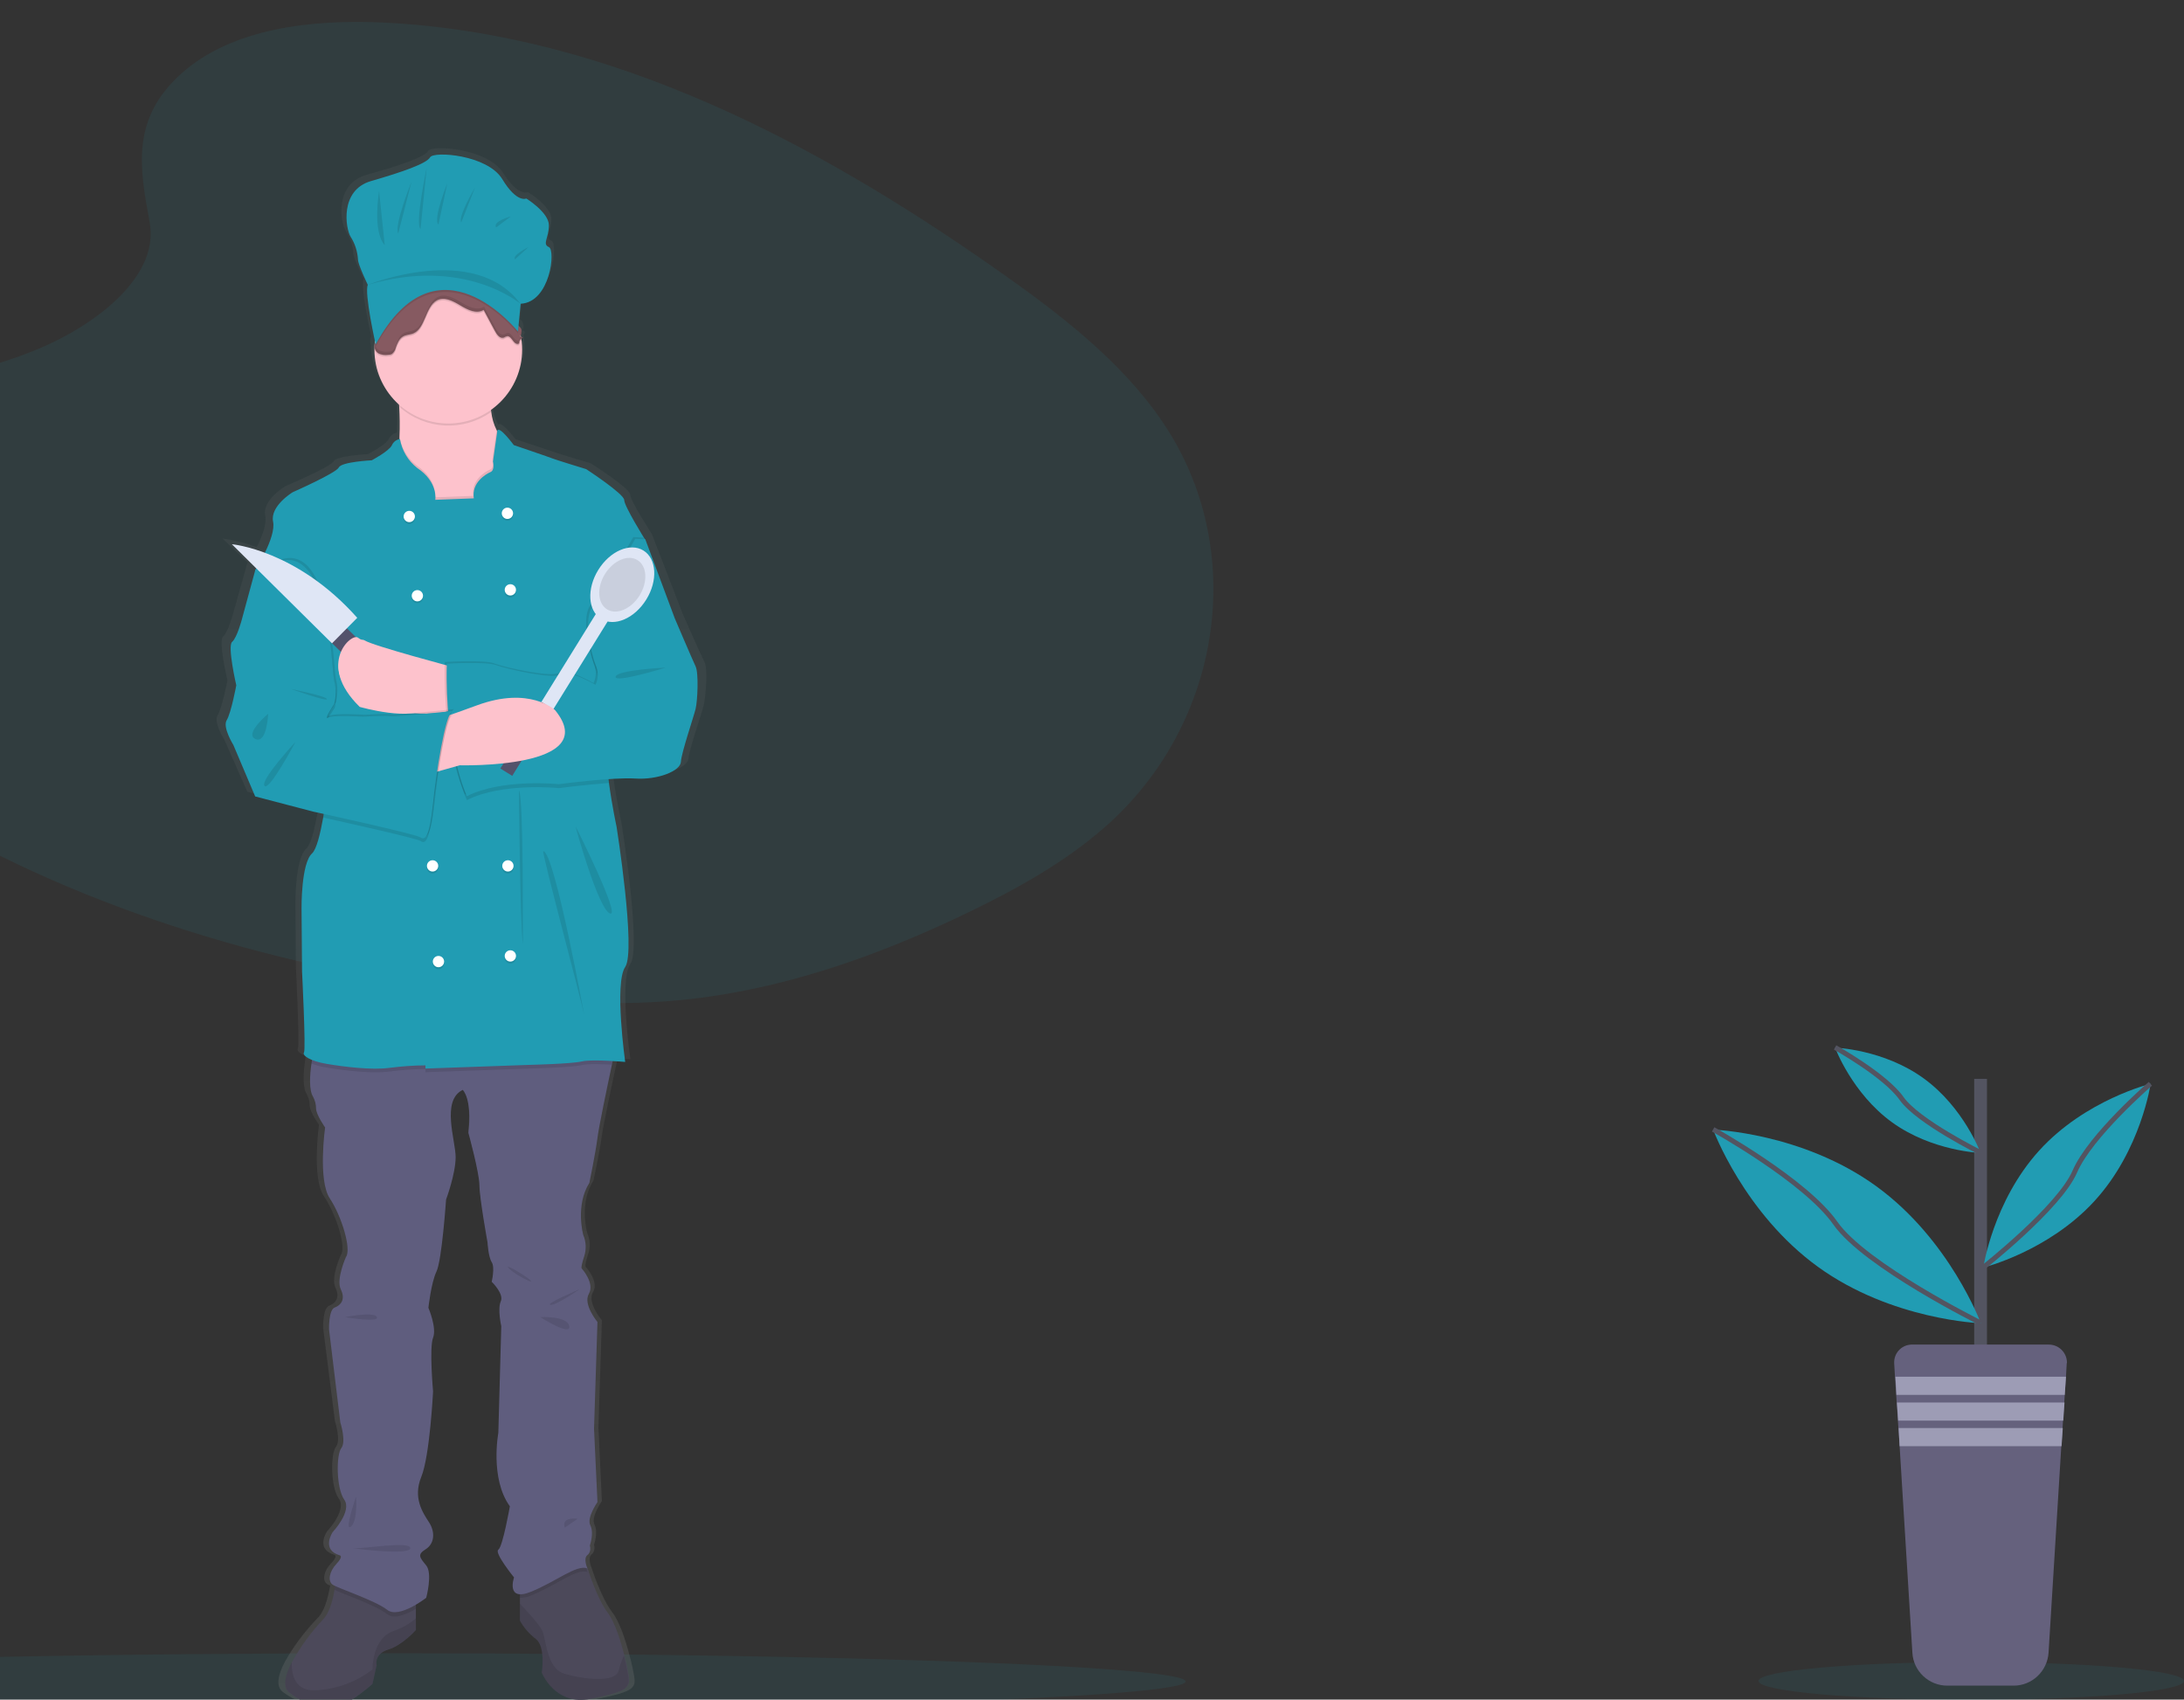 <?xml version="1.0" encoding="utf-8"?>
<!-- Generator: Adobe Illustrator 25.1.0, SVG Export Plug-In . SVG Version: 6.00 Build 0)  -->
<svg version="1.1" xmlns="http://www.w3.org/2000/svg" xmlns:xlink="http://www.w3.org/1999/xlink" x="0px" y="0px"
	 viewBox="0 0 890.1 692.7" style="enable-background:new 0 0 890.1 692.7;" xml:space="preserve">
<rect x="0" y="0" width="890.1" height="692.7" fill="#333333" stroke="none"/>
<style type="text/css">
	.st0{fill:#FFFFFF;}
	.st1{opacity:0.1;fill:#219CB3;enable-background:new    ;}
	.st2{fill:url(#SVGID_1_);}
	.st3{fill:#4C495A;}
	.st4{opacity:0.1;enable-background:new    ;}
	.st5{fill:#5F5D7E;}
	.st6{fill:#FDC2CC;}
	.st7{fill:#219CB3;}
	.st8{fill:#DFE6F5;}
	.st9{fill:#53526B;}
	.st10{fill:#865A61;}
	.st11{opacity:0.1;}
	.st12{fill:#535461;}
	.st13{fill:#65617D;}
	.st14{fill:#9D9CB5;}
	.st15{fill:none;stroke:#535461;stroke-width:2;stroke-miterlimit:10;}
	.st16{fill:none;}
</style>
<g id="Layer_2">
	<rect x="-181" class="st0" width="181" height="692.7"/>
</g>
<g id="e76419e8-217f-4623-abeb-e9c3d79c6db7">
	<ellipse class="st1" cx="159.2" cy="685.3" rx="324" ry="11.5"/>
	<path class="st1" d="M74,29.9c20.6-18.4,53-22.1,82.5-20.7c92.6,4.6,176.3,49.3,248.6,99.9c26.2,18.3,52,38,69,63.3
		c34.6,51.3,24.3,122.5-23.8,164.7c-16.4,14.4-36.2,25.4-56.6,35.2c-36.2,17.4-75.3,31.3-116.4,35.3c-29.3,2.8-59,0.5-88.1-3.4
		c-81.4-11-161.4-35.5-228.4-77.2c-29.4-18.3-57.1-41.1-69.2-70.8s-4.4-67.2,25.6-84.8c12.4-7.3,27.2-10.5,41.8-13.6
		c21.4-4.5,43.1-9,62.4-18.2c19.9-9.5,43.5-27.9,39.6-49C56.8,68.1,53.4,48.3,74,29.9z"/>
	<ellipse class="st1" cx="803.4" cy="685.1" rx="86.7" ry="7.7"/>
	
		<linearGradient id="SVGID_1_" gradientUnits="userSpaceOnUse" x1="343.154" y1="-105.428" x2="343.154" y2="530.132" gradientTransform="matrix(1 0 0 -1 -154.965 590.364)">
		<stop  offset="0" style="stop-color:#808080;stop-opacity:0.25"/>
		<stop  offset="0.535" style="stop-color:#808080;stop-opacity:0.12"/>
		<stop  offset="1" style="stop-color:#808080;stop-opacity:0.1"/>
	</linearGradient>
	<path class="st2" d="M287.1,269.8c-1.4-2.7-8.9-19.7-8.9-19.7l-12.5-32.4c0,0-8.9-13.7-8.9-16.2s-16.1-12.7-16.1-12.7
		s-13.1-3.9-14.1-4.3s-16.5-5.5-16.5-5.5s-6.1-8-7-5.9l0,0c0-0.1-0.1-0.1-0.1-0.2c-1.2-2.3-2-4.9-2.3-7.5c0-0.2-0.1-0.5-0.1-0.7
		c8.2-5.5,13.1-14.8,13.1-24.6c0-1.3-0.1-2.6-0.3-3.8c0.1-0.1,0.2-0.1,0.3-0.2c0.3-0.1,0.2-0.2,0-0.3c0.1,0,0.1-0.1,0.2-0.1
		c0.3-0.1,0.1-0.3-0.2-0.4l0,0c0.5-0.2-0.1-0.3-0.6-0.5c0-0.1,0-0.3-0.1-0.4c0.1-0.3,0.2-0.5,0.2-0.8c0,0,0.1,0,0.1,0.1
		c0.1-0.5,0.1-1,0-1.5c0,0.1-0.1,0.2-0.1,0.3c0.1-0.9-0.4-1.8-1.2-2.3c0,0,0,0-0.1-0.1l0.9-8.8c12.6-0.6,14.8-22,11.9-23.2
		s0-3.8,0-8.9s-9.5-10.9-9.5-10.9s-4,2-10.2-7.9s-29-11.5-30.5-8.9s-11.7,6-25,9.7s-10.8,19.5-8.6,22.8c1.8,2.8,2.9,6,3.1,9.3
		c0,2,4.2,10.3,4.2,10.3c-1.3,2.9,2,18.7,3,23.2c0,0.1,0,0.3,0,0.4c0,0,0,0,0,0c0,0.1-0.1,0.1-0.1,0.2c-0.2,0.5-0.3,1-0.2,1.5
		c-0.1,0.6,0,1.1,0.2,1.6c0.2,8.6,4,16.7,10.6,22.2c0,0.3,0,0.5,0,0.8c0.2,3.7,0.3,8,0.1,12.2c0,0.2,0,0.4,0,0.6
		c-1.5,0.3-2.7,1.3-3.4,2.7c-1.2,2.4-8.5,6.1-8.5,6.1s-12.7,0.6-13.9,2.9s-19.6,10.1-19.6,10.1s-9.7,5.7-8.3,12.1
		c0.7,3.4-1.3,8.6-3.5,12.8c-4.5-1.7-9.2-2.9-13.9-3.5l10.3,9.8c-0.2,0.3-0.3,0.5-0.3,0.5l-5.8,20.7c0,0-2,7.2-4,9
		s1.8,17.8,1.8,17.8s-2.2,11.3-4,14.2s2.8,10.1,2.8,10.1l9.3,21.1l24.6,6.2c0,0,1.6,0.3,4.3,0.9c-0.1,0.5-0.2,1-0.3,1.5
		c-1.2,6.7-2.7,12.9-4.6,14.6c-4.6,4.1-4.4,22.4-4.4,22.4l0.2,25.9c0,0,1.6,32,0.8,33.2c-0.5,0.7,0.5,1.9,3.2,3
		c-0.1,0.5-0.2,1-0.2,1.5c-0.8,5.3-1.1,11.4,0.6,14c0.8,1.4,1.2,3,1.2,4.7c0,2.5,3.8,7.8,3.8,7.8s-3,21.7,2,29.1s9.3,20.9,6.9,24
		c0,0-4.2,9.2-2.2,13.3s0,6.4-2.6,7.4s-2.4,9-2.4,9l4.8,38c0,0,2.6,7.8,0.4,10.5s-2.2,16.4,1.2,21.1s-4.8,13.3-4.8,13.3
		s-5,7.2,3,9.6c0,0,1.6,0.4-1.4,3.5s-3.6,7-1.6,8.4c0.4,0.3,0.9,0.5,1.3,0.6c-0.1,0.5-0.2,0.9-0.3,1.4c-0.8,4.1-2.2,9.4-4.9,11.9
		c-5.1,5.3-9.6,11.2-13.2,17.6c-2.8,5.2-4,10.2-0.9,12.5c7.3,5.5,16.5,7.2,22,5.1s13.1-8.8,13.1-8.8l1.8-7.6c0,0-1.2-4.7,4.8-6.4
		s11.7-8,11.7-8V654c1.5-0.8,2.9-1.8,4.2-2.8c0,0,2.8-9.9,0-13.3s-3.8-4.5-0.2-6.6s4.1-6.8,1.5-10.9c-2.7-4.1-6.9-10.1-3.3-18.7
		s5-34.9,5-34.9s-1.7-17.9,0-22s-1.9-12.3-1.9-12.3s1.2-10.1,3.4-14.8s4-29.5,4-29.5s4-10.5,4-17.4s-6.2-23.2,3-27.5
		c0,0,4,3.5,2.4,17.6c0,0,4.6,16.4,4.6,21.5s3.4,23.4,3.4,23.4s0.4,5.9,1.8,8s0,8,0,8s5.2,4.9,3.8,8s0.2,10.2,0.2,10.2l-1.2,43.7
		c0,0-3.6,18.7,4.8,30c0,0-3,16.6-4.8,17.8s6.7,11.3,6.7,11.3s-2.3,6.6,2.4,6.9v10.9c1.7,2.9,3.9,5.5,6.7,7.4
		c4.4,3.1,2.6,13.9,2.6,13.9s5.6,13.7,20.6,10.7c14.9-2.9,16.9-4.3,16.1-9.2c-0.3-1.8-0.9-5-1.9-8.6c-1.6-6.3-4.1-13.8-7-17.6
		c-4.6-5.9-8.5-18.2-8.5-18.2s-1.8-4.1,0-5.5s1-3.9,1-3.9s1.8-5.1,0.2-8.2s3-9.6,3-9.6l-1.4-30l1.4-43.7c0,0-6.2-7.2-3.6-11.5
		s-3-10.3-3-10.3s-0.6-0.2,1-5.1c1-2.9,0.8-6-0.4-8.8c0,0-3.4-12.1,2.6-21.3c0,0,2.6-12.1,3.4-18.3c0.6-4.3,4-20.5,6.1-30
		c0.1-0.5,0.2-1,0.3-1.5c3,0.2,5.2,0.4,5.2,0.4s-4.6-32.2,0-38.8c4.6-6.6-3.6-57.4-3.6-57.4s-2-8.9-3.2-17.9c-0.1-0.5-0.1-1-0.2-1.5
		c3.7-0.3,7.5-0.4,11.3-0.2c9.7,0.6,19.1-3.1,19.4-6.8s5.4-18.3,6.2-21.7S288.6,272.6,287.1,269.8z"/>
	<path class="st3" d="M169.5,646.2v18.1c0,0-5.4,6.2-11.3,8s-4.7,6.4-4.7,6.4l-1.7,7.6c0,0-7.4,6.6-12.6,8.7s-14.2,0.4-21.2-5
		c-3-2.3-1.8-7.2,0.9-12.4c3.5-6.4,7.7-12.2,12.7-17.5c2.6-2.6,4-7.8,4.7-11.9c0.6-3,0.7-5.4,0.7-5.4L169.5,646.2z"/>
	<path class="st4" d="M169.5,659.6v4.6c0,0-5.4,6.2-11.3,8s-4.7,6.4-4.7,6.4l-1.7,7.6c0,0-7.4,6.6-12.6,8.7s-14.2,0.4-21.2-5
		c-3-2.3-1.8-7.2,0.9-12.4c-0.1,5.5,1.5,11.6,9.4,11.4c8.5-0.3,16.8-3.3,23.5-8.5c0,0-0.2-12.8,8.7-15.7
		C163.9,663.5,166.9,661.8,169.5,659.6z"/>
	<path class="st3" d="M240.6,692.4c-14.4,2.9-19.8-10.7-19.8-10.7s1.7-10.7-2.5-13.8c-2.6-2-4.8-4.5-6.4-7.4v-17.9l17.5-12.4
		l9.5,8.4l0.6,0.6c0,0,3.7,12.2,8.2,18.1c2.8,3.7,5.2,11.2,6.8,17.5c0.9,3.6,1.5,6.8,1.8,8.5C256.9,688.1,255,689.5,240.6,692.4z"/>
	<path class="st4" d="M240.6,692.4c-14.4,2.9-19.8-10.7-19.8-10.7s1.7-10.7-2.5-13.8c-2.6-2-4.8-4.5-6.4-7.4v-6.9
		c2.8,2.9,8,8.6,9.1,11c1.6,3.3,1.7,15.3,8.9,17.5s21.2,4.1,22.3-1.4c0.5-2.1,1.2-4.1,2.1-6c0.9,3.6,1.5,6.8,1.8,8.5
		C256.9,688.1,255,689.5,240.6,692.4z"/>
	<path class="st4" d="M137.1,642.7l32.4,3.5v9.5c-3.7,2.2-8.9,4.5-11.8,2.1c-4.4-3.5-17.3-7.9-21.3-9.8
		C136.9,645,137.1,642.7,137.1,642.7z"/>
	<path class="st4" d="M239.5,640.7c-4.5-1.6-12.4,5.2-22.9,9.5c-1.5,0.7-3,1-4.7,1v-8.6l17.5-12.4l9.5,8.4
		C239,639.3,239.2,640,239.5,640.7z"/>
	<path class="st5" d="M250.9,426.9c0,0-0.6,2.9-1.5,7c-2,9.4-5.4,25.6-5.9,29.9c-0.8,6.2-3.3,18.3-3.3,18.3
		c-5.8,9.1-2.5,21.2-2.5,21.2c1.2,2.8,1.3,5.9,0.4,8.7c-1.6,4.9-1,5-1,5s5.4,6,2.9,10.3s3.5,11.5,3.5,11.5l-1.4,43.5l1.4,29.9
		c0,0-4.5,6.4-2.9,9.5s-0.2,8.2-0.2,8.2s0.8,2.5-1,3.9s0,5.4,0,5.4c-4.5-1.6-12.4,5.2-22.9,9.5s-7-5.8-7-5.8s-8.2-10.1-6.4-11.3
		s4.7-17.7,4.7-17.7c-8.2-11.3-4.7-29.9-4.7-29.9l1.2-43.5c0,0-1.6-7-0.2-10.1s-3.7-8-3.7-8s1.4-5.8,0-8s-1.7-8-1.7-8
		s-3.3-18.3-3.3-23.3s-4.5-21.4-4.5-21.4c1.6-14-2.3-17.5-2.3-17.5c-8.9,4.3-2.9,20.6-2.9,27.4s-3.9,17.3-3.9,17.3
		s-1.7,24.7-3.9,29.3s-3.3,14.8-3.3,14.8s3.5,8.2,1.9,12.2s0,21.9,0,21.9s-1.3,26.2-4.8,34.8s0.6,14.6,3.2,18.6
		c2.6,4.1,2.1,8.7-1.4,10.9s-2.5,3.3,0.2,6.6s0,13.2,0,13.2s-11.1,8.7-15.9,4.9s-20.4-8.9-22.3-10.3s-1.4-5.2,1.6-8.4
		s1.4-3.5,1.4-3.5c-7.8-2.3-2.9-9.5-2.9-9.5s8-8.5,4.7-13.2s-3.3-18.3-1.2-21s-0.4-10.5-0.4-10.5l-4.6-37.9c0,0-0.2-8,2.3-8.9
		s4.5-3.3,2.5-7.4s2.1-13.2,2.1-13.2c2.3-3.1-1.7-16.5-6.6-23.9s-1.9-28.9-1.9-28.9s-3.7-5.2-3.7-7.8c0-1.6-0.4-3.2-1.2-4.7
		c-1.7-2.7-1.4-8.7-0.6-14c0.7-5.1,1.8-9.5,1.8-9.5L250.9,426.9z"/>
	<path class="st6" d="M212.8,206.8l-38.3,8.9c0,0-18.8-15.9-14.2-24.5c1.6-2.9,2.3-7.9,2.5-13.2c0.2-4.1,0.1-8.5-0.1-12.1
		c-0.3-5.3-0.7-9.2-0.7-9.2s39.2-22.1,37.9,0c-0.3,3.7-0.2,7.4,0.3,11.1c0.3,2.6,1,5.1,2.2,7.5c2.1,3.7,4.7,3.8,4.7,3.8L212.8,206.8
		z"/>
	<path class="st4" d="M200.3,167.8c-11.4,8.2-26.9,7.4-37.4-1.9c-0.3-5.3-0.7-9.2-0.7-9.2s39.2-22.1,37.9,0
		C199.7,160.4,199.8,164.1,200.3,167.8z"/>
	<circle class="st6" cx="182.7" cy="142.5" r="30.1"/>
	<path class="st4" d="M212.8,206.8l-38.3,8.9c0,0-18.8-15.9-14.2-24.5c1.6-2.9,2.3-7.9,2.5-13.2c0.8,4.6,3.3,8.8,7,11.7
		c8.7,5.8,7.4,13,7.4,13l15.7-0.6c-1-6.4,4.9-9.9,6.8-10.7s1-4.3,1-4.3l1.7-11.9c2.1,3.7,4.7,3.8,4.7,3.8L212.8,206.8z"/>
	<path class="st4" d="M250.9,426.9c0,0-0.6,2.9-1.5,7c-4.2-0.2-9.8-0.4-12.3,0.2c-4.3,1-21.4,1.4-21.4,1.4l-42.3,1.5v-1.3
		c-4.9,0-9.7,0.4-14.6,1c-7.2,1-18.5-0.4-25.6-1.6c-2.2-0.3-4.4-0.9-6.4-1.7c0.7-5.1,1.8-9.5,1.8-9.5L250.9,426.9z"/>
	<path class="st7" d="M247.6,303.6c-0.6,3.6-0.2,9.6,0.6,15.6c1.2,9,3.1,17.8,3.1,17.8s8,50.5,3.5,57.1c-4.5,6.6,0,38.7,0,38.7
		s-13.4-1.2-17.7-0.2s-21.4,1.4-21.4,1.4l-42.3,1.5v-1.3c-4.9,0-9.7,0.4-14.6,1c-7.2,1-18.5-0.4-25.6-1.6s-10.1-3.5-9.3-4.7
		s-0.8-33-0.8-33l-0.2-25.8c0,0-0.2-18.3,4.3-22.3c1.8-1.7,3.3-7.8,4.5-14.5c1.6-9.7,2.5-20.5,2.5-20.5l-29.5-79l-0.6-1.6
		c0,0,8.5-13.2,7.2-19.6s8-12,8-12s17.7-7.8,18.8-10.1s13.4-2.9,13.4-2.9s7-3.7,8.2-6.1c0.6-1.4,1.8-2.3,3.3-2.6
		c0.8,4.7,3.3,8.9,7,11.8c8.7,5.8,7.4,13,7.4,13l15.7-0.6c-1-6.4,4.9-9.9,6.8-10.7s1-4.3,1-4.3l1.8-12.6c0.8-2.1,6.7,5.9,6.7,5.9
		s15,5.1,15.9,5.5s13.6,4.3,13.6,4.3s15.5,10.1,15.5,12.6s8.5,16.1,8.5,16.1s-0.1,0.5-0.3,1.5C260.7,232.1,249,295.2,247.6,303.6z"
		/>
	<path class="st6" d="M185.5,272.1c0,0-33.6-8.9-36.9-11.1s-22.7,10.3,1,27.2c0,0,29,6,36.7,0C194,282.2,185.5,272.1,185.5,272.1z"
		/>
	<path class="st4" d="M258.1,218.9l4.1,0.2l12,32.2c0,0,7.2,16.9,8.5,19.6s0.8,14,0,17.3s-5.8,17.9-6,21.6s-9.3,7.4-18.6,6.8
		c-9.3-0.6-31.1,2.3-31.1,2.3s-23.2-2.4-37.5,4.9c0,0-9.1-18.8-8.2-54c0,0,16.1-1,20.2,0.6s23.9,6,26.4,3.7s14,4.3,14,4.3
		c1.2-2.6,1.2-5.6,0-8.2c-1.9-4.7-5.2-19.2-1-23.9S258.1,218.9,258.1,218.9z"/>
	<path class="st4" d="M248.2,319.1c-9.6,0.7-20.4,2.1-20.4,2.1s-23.2-2.4-37.5,4.9c0,0-9.1-18.8-8.2-54c0,0,16.1-1,20.2,0.6
		s23.9,6,26.4,3.7s14,4.3,14,4.3c1.2-2.6,1.2-5.6,0-8.2c-1.9-4.7-5.2-19.2-1-23.9s17.1-27.4,17.1-27.4l3.8,0.2
		c-2,10.7-13.6,73.8-15.1,82.2C247,307.2,247.4,313.2,248.2,319.1z"/>
	<path class="st7" d="M258.9,219.6l4.1,0.2l12,32.2c0,0,7.2,16.9,8.5,19.6s0.8,14,0,17.3s-5.8,17.9-6,21.6s-9.3,7.4-18.6,6.8
		c-9.3-0.6-31.1,2.3-31.1,2.3s-23.2-2.4-37.5,4.9c0,0-9.1-18.8-8.2-54c0,0,16.1-1,20.2,0.6s23.9,6,26.4,3.7s14,4.3,14,4.3
		c1.2-2.6,1.2-5.6,0-8.2c-1.9-4.7-5.2-19.2-1-23.9S258.9,219.6,258.9,219.6z"/>
	
		<rect x="208.1" y="267.8" transform="matrix(0.526 -0.85 0.85 0.526 -119.432 326.935)" class="st8" width="51.3" height="5.7"/>
	
		<ellipse transform="matrix(0.526 -0.85 0.85 0.526 -82.526 328.642)" class="st8" cx="253.8" cy="238.4" rx="16.4" ry="11.5"/>
	
		<ellipse transform="matrix(0.526 -0.85 0.85 0.526 -82.526 328.642)" class="st4" cx="253.8" cy="238.4" rx="11.8" ry="8.3"/>
	
		<rect x="198.9" y="298.4" transform="matrix(0.526 -0.85 0.85 0.526 -154.342 325.321)" class="st9" width="31.9" height="5.7"/>
	<path class="st6" d="M175.6,315.2l11.8-3.3c0,0,58.5,1.6,38.8-22.5c0,0-10.3-9.9-31.9-1.9s-27.6,8.9-27.6,8.9L175.6,315.2z"/>
	<circle class="st4" cx="166.8" cy="211.3" r="2.3"/>
	<circle class="st4" cx="206.8" cy="209.9" r="2.3"/>
	<circle class="st0" cx="166.8" cy="210.5" r="2.3"/>
	<circle class="st4" cx="170.1" cy="243.5" r="2.3"/>
	<circle class="st4" cx="208" cy="241.2" r="2.3"/>
	<circle class="st0" cx="170.1" cy="242.8" r="2.3"/>
	<circle class="st4" cx="207" cy="353.7" r="2.3"/>
	<circle class="st4" cx="176.3" cy="353.7" r="2.3"/>
	<circle class="st0" cx="207" cy="352.9" r="2.3"/>
	<circle class="st4" cx="178.7" cy="392.7" r="2.3"/>
	<circle class="st4" cx="208" cy="390.4" r="2.3"/>
	<circle class="st0" cx="178.7" cy="391.9" r="2.3"/>
	<circle class="st0" cx="176.3" cy="352.9" r="2.3"/>
	<circle class="st0" cx="208" cy="389.6" r="2.3"/>
	<circle class="st0" cx="206.8" cy="209.2" r="2.3"/>
	<circle class="st0" cx="208" cy="240.4" r="2.3"/>
	<path class="st4" d="M211.5,322.2c0,0,0.4,53.2,1.6,62.7C213,384.9,213.5,324.7,211.5,322.2z"/>
	<path class="st4" d="M221.4,346.9c-0.8,0,15.9,62.3,16.7,66.8S226.1,346.9,221.4,346.9z"/>
	<path class="st4" d="M234.6,336.8c0,0.6,9.3,33.8,14,35.5S234.6,336.8,234.6,336.8z"/>
	<path class="st4" d="M271.3,272.1c0,0-19.8,0.9-20.4,3.7S271.3,272.1,271.3,272.1z"/>
	<path class="st4" d="M236.3,525.4c0,0-14.2,6-12,6.4S236.3,525.4,236.3,525.4z"/>
	<path class="st4" d="M207,516.4c-0.6-1.2,9.5,5,9.5,5.8S207.8,518.2,207,516.4z"/>
	<path class="st4" d="M220.2,536.8c0,0,11.1-0.6,11.8,3.7S220.2,536.8,220.2,536.8z"/>
	<path class="st4" d="M140.6,536.8c0,0,12-2.4,13,0S140.6,536.8,140.6,536.8z"/>
	<path class="st4" d="M145.1,610c0,0,0.8,9.9-2.1,12.2S145.1,610,145.1,610z"/>
	<path class="st4" d="M143.6,631c3.8,0.4,23.8-3.1,23.6,0S143.6,631,143.6,631z"/>
	<path class="st4" d="M235.4,619c0,0-6.8-1-5.2,3.6L235.4,619z"/>
	<path class="st4" d="M108.5,231.3h-3.7l-5.6,20.6c0,0-1.9,7.2-3.9,8.9s1.7,17.7,1.7,17.7s-2.1,11.3-3.9,14.2s2.7,10.1,2.7,10.1
		l8.9,21l23.7,6.2c0,0,41.8,9.1,43.7,10.5s3.7-0.6,5-13.2s5-37.1,8-38.3c0,0-23.3,2.5-25.2,2.1s-11.3,0.2-11.3,0.2
		s-12.2-0.8-14.2,0.4s2.5-5.6,2.5-5.6c0.8-3.1,0.8-6.4,0-9.5C135.7,271.3,135,211.9,108.5,231.3z"/>
	<path class="st4" d="M184.5,291.3c-2.9,1.2-6.6,25.6-8,38.3s-3.1,14.6-5,13.2c-1.6-1.1-29.4-7.3-39.8-9.6
		c1.6-9.7,2.5-20.5,2.5-20.5l-29.5-79h3.1c26.4-19.4,27.2,40,28.6,45.3c0.8,3.1,0.8,6.4,0,9.5c0,0-4.5,6.8-2.5,5.6
		s14.2-0.4,14.2-0.4s9.3-0.6,11.3-0.2S184.5,291.3,184.5,291.3z"/>
	<path class="st7" d="M107.8,232.1h-3.7l-5.6,20.6c0,0-1.9,7.2-3.9,8.9s1.7,17.7,1.7,17.7s-2.1,11.3-3.9,14.2s2.7,10.1,2.7,10.1
		l8.9,21l23.7,6.2c0,0,41.8,9.1,43.7,10.5s3.7-0.6,5-13.2s5-37.1,8-38.3c0,0-23.3,2.5-25.2,2.1s-11.3,0.2-11.3,0.2
		s-12.2-0.8-14.2,0.4s2.5-5.6,2.5-5.6c0.8-3.1,0.8-6.4,0-9.5C135,272.1,134.2,212.7,107.8,232.1z"/>
	<path class="st4" d="M120.4,302.4c0,0-10.7,20.2-12.6,17.9S120.4,302.4,120.4,302.4z"/>
	<path class="st4" d="M109.3,290.9c0,0-9.9,8.2-5.2,10.3S109.3,290.9,109.3,290.9z"/>
	<path class="st4" d="M118.6,280.8c0.8,0.2,14.4,2.9,14.6,4.1S118.6,280.8,118.6,280.8z"/>
	<path class="st4" d="M212.9,138.5c-0.9,0.3-1.4,1.2-1.3,2.1c-0.8,0.7-1.9-0.1-2.5-1c-0.7-0.9-1.4-2-2.4-1.9
		c-0.5,0.1-0.9,0.3-1.4,0.6c-1.6,0.5-2.9-1.3-3.7-2.9c-1.5-2.8-3-5.6-4.5-8.4c-3,1.8-6.6-0.1-9.6-1.9s-6.6-3.7-9.6-1.9
		c-4.5,2.6-4.6,11.2-9.3,13.3c-1.5,0.7-3.2,0.5-4.6,1.5c-1.4,0.9-2.1,2.7-2.7,4.4c-0.2,1-0.8,1.9-1.5,2.5c-0.5,0.3-1,0.4-1.6,0.4
		c-1.4,0.2-2.8,0-4-0.6c-1.4-0.9-1.9-2.5-1.4-4c0-0.1,0.1-0.2,0.1-0.2c0.5-0.6,0.9-1.2,1.3-1.9c0.5-1.2-0.2-2.7-0.1-4
		c0.2-2.3,2.7-3.5,3.1-5.7c0.2-0.9,0-1.8,0.2-2.7c0-0.1,0.1-0.2,0.1-0.3l-1.4,1c1.6-1.9,2.4-4.4,3.6-6.7c2.6-5,7.2-8.7,12.6-10.2
		c5.1-1.5,10.4-1.1,15.5,0.2c4.9,1.2,9.5,3.1,13.8,5.7c1.5,0.8,2.9,1.9,4,3.3c0.9,1.4,1.7,2.9,2.4,4.4c1.5,3.1,5.6,6,2.3,6.4
		c-2.7,0.4-0.2,2.3,1.2,3.6c0.3,0.3,0.6,0.6,0.8,0.9c0.5,1,0.4,2.2-0.2,3.1C211.5,138.1,213.7,138.2,212.9,138.5z"/>
	<path class="st10" d="M212.9,137.8c-0.9,0.3-1.4,1.2-1.3,2.1c-0.8,0.7-1.9-0.1-2.5-1c-0.7-0.9-1.4-2-2.4-1.9
		c-0.5,0.1-0.9,0.3-1.4,0.6c-1.6,0.5-2.9-1.3-3.7-2.9c-1.5-2.8-3-5.6-4.5-8.4c-3,1.8-6.6-0.1-9.6-1.9s-6.6-3.7-9.6-1.9
		c-4.5,2.6-4.6,11.2-9.3,13.3c-1.5,0.7-3.2,0.5-4.6,1.5c-1.4,0.9-2.1,2.7-2.7,4.4c-0.2,1-0.8,1.9-1.5,2.5c-0.5,0.3-1,0.4-1.6,0.4
		c-1.4,0.2-2.8,0-4-0.6c-1.4-0.9-1.9-2.5-1.4-4c0-0.1,0.1-0.2,0.1-0.2c0.5-0.6,0.9-1.2,1.3-1.9c0.5-1.2-0.2-2.7-0.1-4
		c0.2-2.3,2.7-3.5,3.1-5.7c0.2-0.9,0-1.8,0.2-2.7c0-0.1,0.1-0.2,0.1-0.3l-1.4,1c1.6-1.9,2.4-4.4,3.6-6.7c2.6-5,7.2-8.7,12.6-10.2
		c5.1-1.5,10.4-1.1,15.5,0.2c4.9,1.2,9.5,3.1,13.8,5.7c1.5,0.8,2.9,1.9,4,3.3c0.9,1.4,1.7,2.9,2.4,4.4c1.5,3.1,5.6,6,2.3,6.4
		c-2.7,0.4-0.2,2.3,1.2,3.6c0.3,0.3,0.6,0.6,0.8,0.9c0.5,1,0.4,2.2-0.2,3.1C211.5,137.3,213.7,137.4,212.9,137.8z"/>
	<path class="st4" d="M211.4,132.6l-0.3,3.3c0,0-32.6-41.3-58,5.3c0,0-0.1-0.6-0.3-1.5c0.5-0.6,0.9-1.2,1.3-1.9
		c0.5-1.2-0.2-2.7-0.1-4c0.2-2.3,2.7-3.5,3.1-5.7c0.2-0.9,0-1.8,0.2-2.7c0-0.1,0.1-0.2,0.1-0.3l-1.4,1c1.6-1.9,2.4-4.4,3.6-6.7
		c2.6-5,7.2-8.7,12.6-10.2c5.1-1.5,10.4-1.1,15.5,0.2c4.9,1.2,9.5,3.1,13.8,5.7c1.5,0.8,2.9,1.9,4,3.3c0.9,1.4,1.7,2.9,2.4,4.4
		c1.5,3.1,5.6,6,2.3,6.4C207.4,129.4,209.9,131.3,211.4,132.6z"/>
	<g class="st11">
		<path d="M212.2,137.3c-0.3,0.4-0.5,0.9-0.4,1.3c-0.8,0.7-1.9-0.1-2.5-1c-0.7-0.9-1.4-2-2.4-1.9c-0.5,0.1-0.9,0.3-1.4,0.6
			c-1.6,0.5-2.9-1.3-3.7-2.9c-1.5-2.8-3-5.6-4.5-8.4c-3,1.8-6.6-0.1-9.6-1.9s-6.6-3.7-9.6-1.9c-4.5,2.6-4.6,11.2-9.3,13.3
			c-1.5,0.7-3.2,0.5-4.6,1.5c-1.4,0.9-2.1,2.7-2.7,4.4c-0.2,1-0.8,1.9-1.5,2.5c-0.5,0.3-1,0.4-1.6,0.4c-1.4,0.2-2.8,0-4-0.6
			c-0.8-0.5-1.3-1.3-1.5-2.1c-0.3,1.4,0.3,2.9,1.5,3.7c1.3,0.6,2.7,0.8,4,0.6c0.5,0,1.1-0.1,1.6-0.4c0.8-0.7,1.3-1.5,1.5-2.5
			c0.6-1.7,1.4-3.5,2.7-4.4c1.4-0.9,3.1-0.8,4.6-1.5c4.6-2.1,4.8-10.7,9.3-13.3c3-1.8,6.6,0.1,9.6,1.9s6.6,3.7,9.6,1.9
			c1.5,2.8,3,5.6,4.5,8.4c0.9,1.6,2.2,3.4,3.7,2.9c0.4-0.2,0.9-0.4,1.4-0.6c1-0.1,1.7,1,2.4,1.9c0.6,0.9,1.8,1.7,2.5,1
			c-0.1-0.9,0.5-1.8,1.3-2.1C213.7,137.9,212.4,137.7,212.2,137.3z"/>
		<path d="M209.6,129.6c0.2-0.1,0.5-0.2,0.7-0.2c1.4-0.2,1.5-0.9,0.9-1.8c-0.3,0.1-0.6,0.2-0.9,0.3
			C208.8,128.1,208.9,128.8,209.6,129.6z"/>
		<path d="M212.6,136.1c0.1-0.5,0.1-1,0-1.5c-0.1,0.3-0.2,0.6-0.4,0.9C211.9,135.7,212.2,135.9,212.6,136.1z"/>
		<path d="M154.3,133.9c0,0.1,0,0.2,0,0.3c0,0.7,0,1.4,0.2,2.1C154.5,135.4,154.4,134.6,154.3,133.9z"/>
		<path d="M157.4,124.4c-0.4,0.7-0.8,1.3-1.3,1.9l1.3-0.9C157.4,125.1,157.4,124.7,157.4,124.4z"/>
	</g>
	<path class="st7" d="M153.1,140.4c0,0-4.7-21-3.2-24.3c0,0-4-8.3-4-10.3c-0.2-3.3-1.2-6.5-3-9.3c-2.1-3.4-4.5-19,8.3-22.7
		s22.6-7.1,24.1-9.7s23.4-1,29.4,8.9s9.8,7.9,9.8,7.9s9.2,5.7,9.2,10.9s-2.8,7.7,0,8.9s0.6,22.5-11.5,23.1l-1.1,11.3
		C211,135.1,178.4,93.7,153.1,140.4z"/>
	<path class="st4" d="M154.5,77.9c0,0-2.8,16.5,2.3,22L154.5,77.9z"/>
	<path class="st4" d="M167.7,74.1c0,0-7.2,17.7-5.4,21.1L167.7,74.1z"/>
	<path class="st4" d="M173.9,68.4c0,0-4.9,23-2.5,24.9L173.9,68.4z"/>
	<path class="st4" d="M182.3,74.7c0,0-6,14.8-3.6,16.8L182.3,74.7z"/>
	<path class="st4" d="M193.6,76.4c0,0-7.1,12-5.6,14.2L193.6,76.4z"/>
	<path class="st4" d="M208.2,88.2c0,0-7.6,2-6,4.5L208.2,88.2z"/>
	<path class="st4" d="M215.4,100.7c0,0-6.8,3.3-5.5,5L215.4,100.7z"/>
	<path class="st4" d="M149.9,116.1c0,0,43.4-17.6,62.2,7.7C212.1,123.8,189.3,104.4,149.9,116.1z"/>
	<polygon class="st9" points="134.2,261 140.2,254.9 157.4,271.8 151.3,277.9 135.6,262.4 	"/>
	<path class="st8" d="M94.5,221.8c0,0,26.5,2.3,51.1,30l-10.3,10.4L94.5,221.8z"/>
	<path class="st6" d="M173.9,271.4c0,0-25.5-9.3-28-11.5s-17.2,10.7,0.7,28.2c0,0,21.9,6.3,27.8,0S173.9,271.4,173.9,271.4z"/>
	<rect x="804.6" y="439.7" class="st12" width="5.2" height="116.4"/>
	<path class="st13" d="M842.3,555.8l-0.3,5.2l-0.5,7.4l-0.2,3.1l-0.5,7.4l-0.2,3.1l-0.5,7.4l-5.2,84.2c-0.5,7.5-6.7,13.4-14.2,13.4
		h-27.1c-7.5,0-13.8-5.9-14.2-13.4l-5.2-84.2l-0.5-7.4l-0.2-3.1l-0.5-7.4l-0.2-3.1l-0.5-7.4l-0.3-5.2c-0.3-4.1,2.8-7.6,6.9-7.8
		c0.2,0,0.3,0,0.5,0H835c4.1,0,7.4,3.3,7.4,7.4C842.3,555.5,842.3,555.7,842.3,555.8z"/>
	<polygon class="st14" points="842,561.1 841.5,568.5 772.9,568.5 772.5,561.1 	"/>
	<polygon class="st14" points="841.4,571.6 840.9,579 773.6,579 773.1,571.6 	"/>
	<polygon class="st14" points="840.7,582 840.2,589.4 774.2,589.4 773.8,582 	"/>
	<path class="st7" d="M764.6,483.4c30.1,21.8,42.7,55.9,42.7,55.9s-36.3-1.2-66.4-23s-42.7-55.9-42.7-55.9S734.5,461.6,764.6,483.4z
		"/>
	<path class="st15" d="M698.2,460.3c0,0,37.7,20.9,49.8,38.2s59.3,40.7,59.3,40.7"/>
	<path class="st7" d="M784,439.5c16.4,11.9,23.2,30.4,23.2,30.4s-19.8-0.7-36.1-12.5s-23.2-30.4-23.2-30.4S767.6,427.6,784,439.5z"
		/>
	<path class="st15" d="M747.9,426.9c0,0,20.5,11.4,27.1,20.8s32.3,22.1,32.3,22.1"/>
	<path class="st7" d="M831.1,468.9c-18.8,20.7-22.8,47.7-22.8,47.7s26.5-6.5,45.4-27.2s22.8-47.7,22.8-47.7S849.9,448.2,831.1,468.9
		z"/>
	<path class="st15" d="M876.4,441.7c0,0-24.5,21.2-30.8,35.8s-37.4,39.1-37.4,39.1"/>
	<rect x="-185" class="st16" width="185" height="692.7"/>
</g>
</svg>
